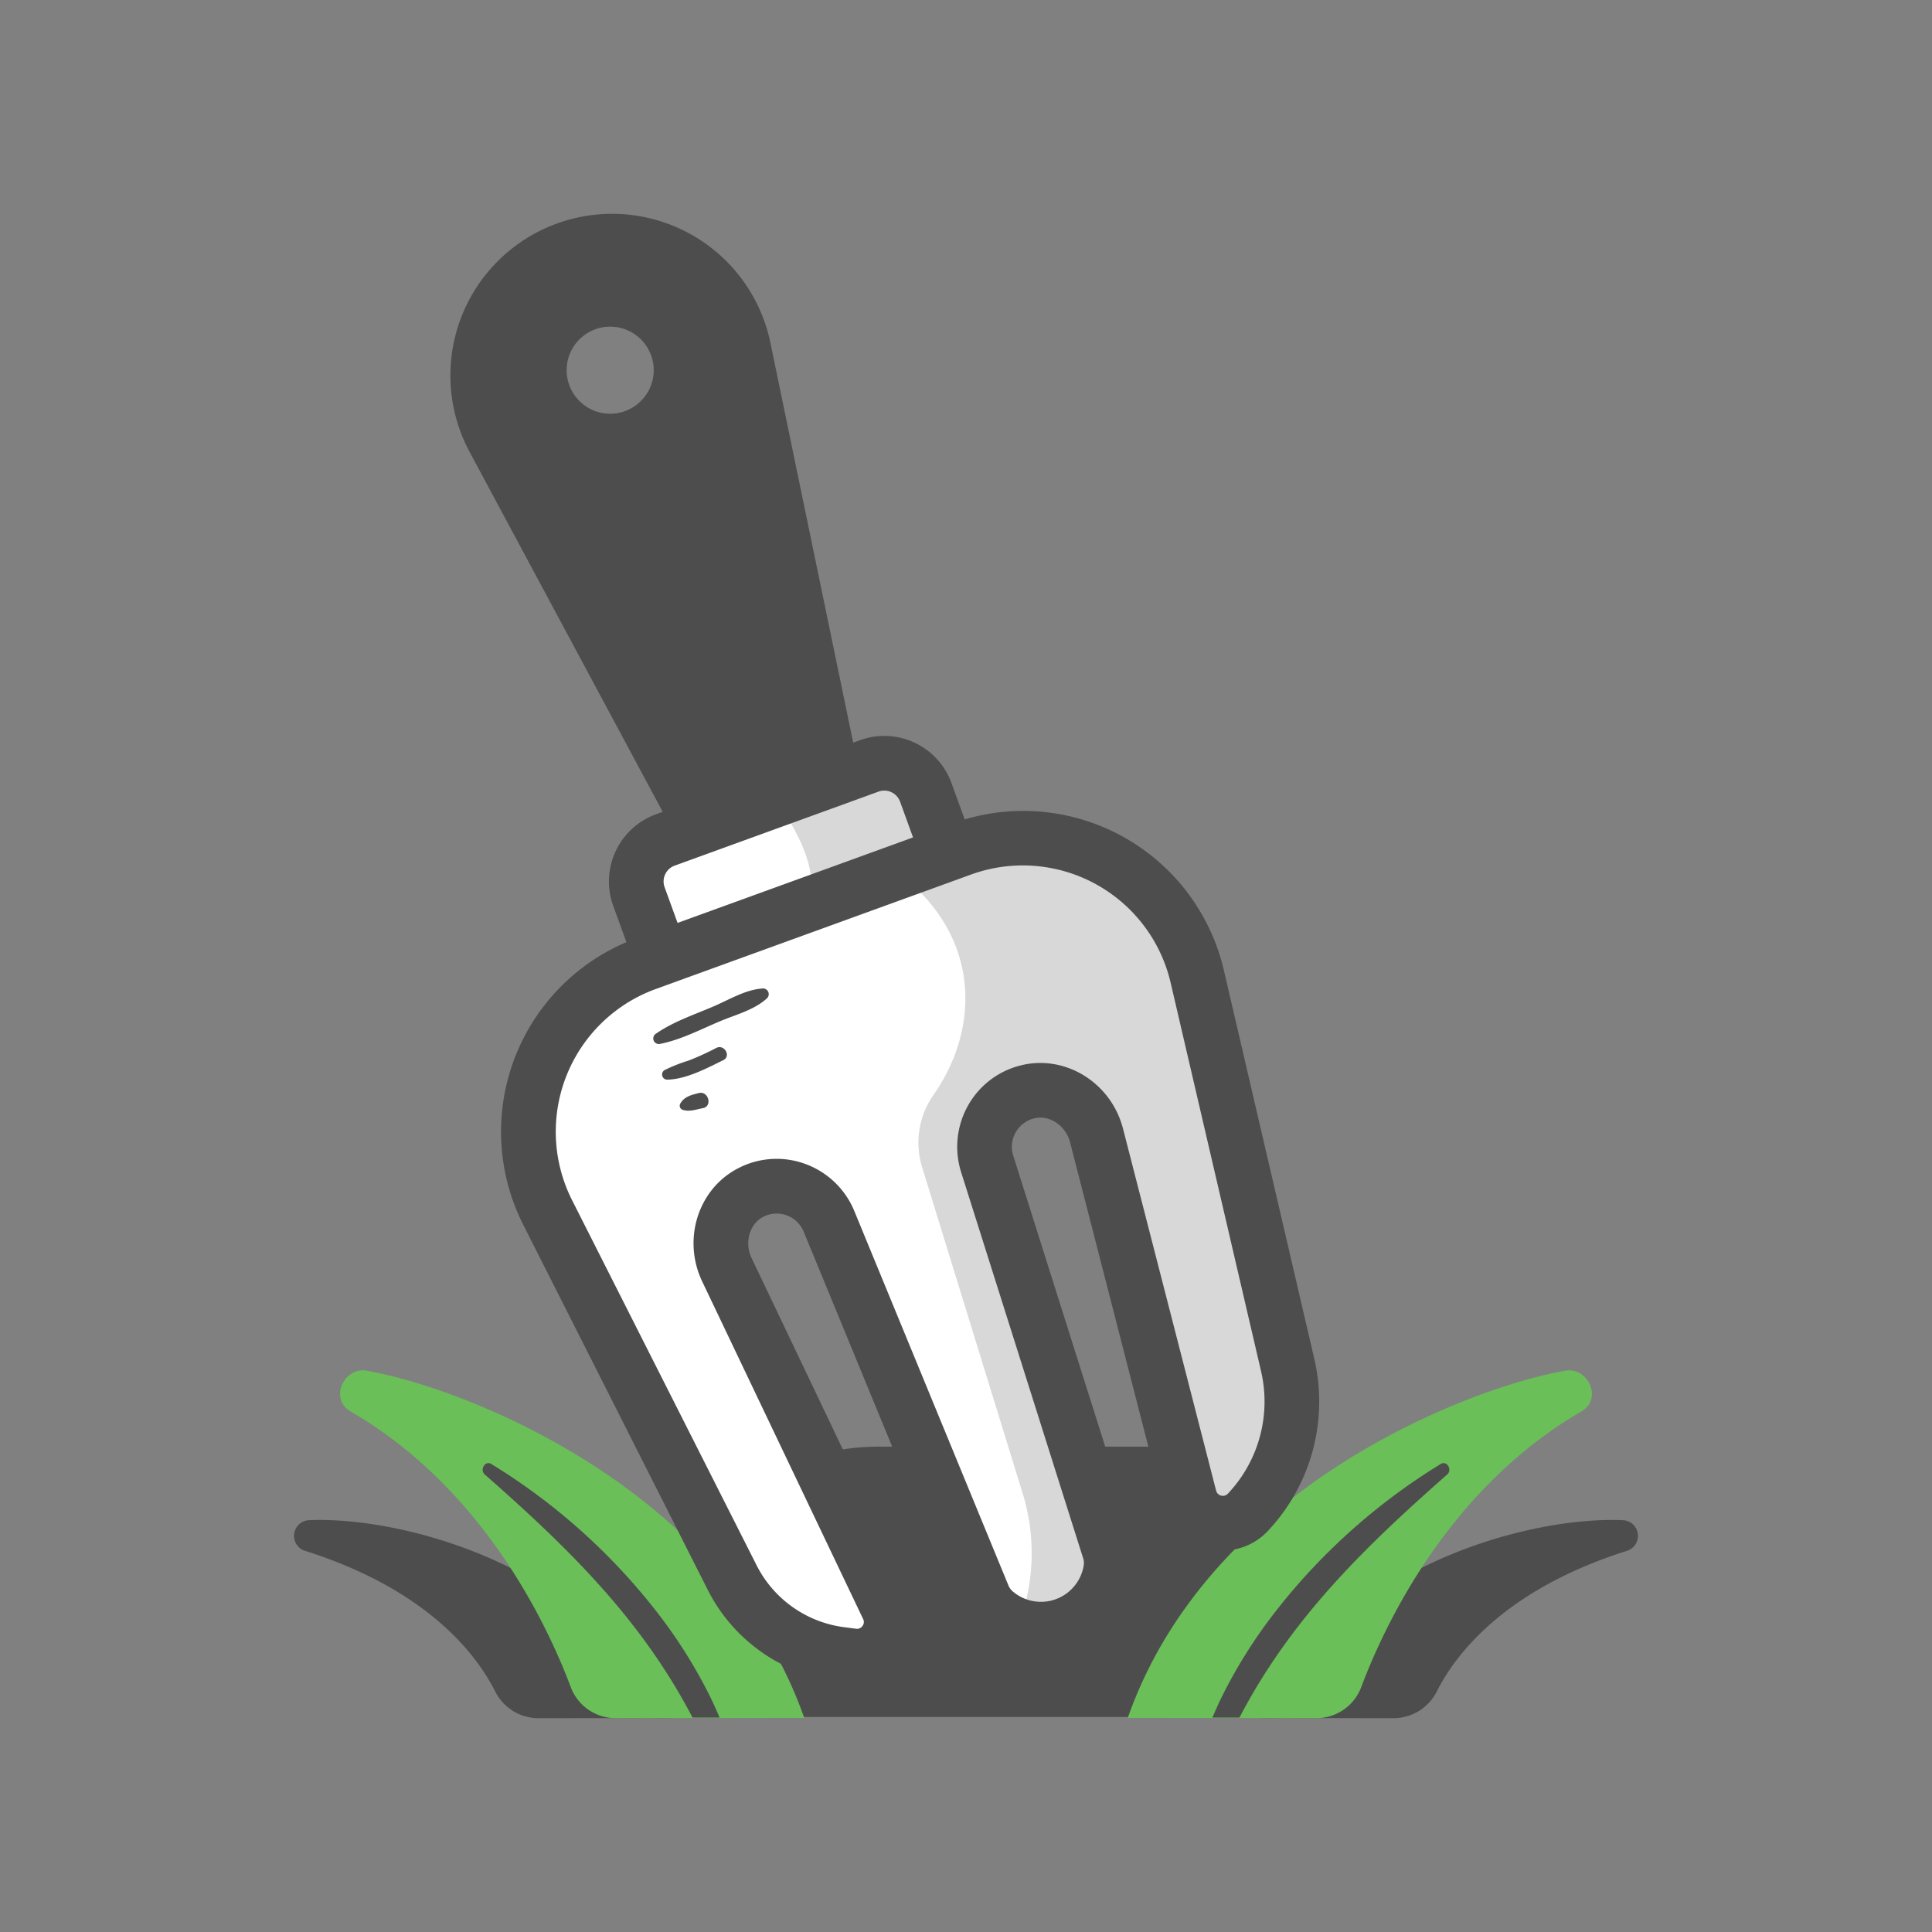 <svg xmlns="http://www.w3.org/2000/svg" viewBox="0 0 512 512"><rect x="0" y="0" width="512" height="512" fill="#808080" stroke="none"/><title>Rake</title><g id="garden_fork_tool_garden" data-name="garden fork,tool,garden"><path d="M232.902,383.377h69.362A62.462,62.462,0,0,1,364.727,445.84v9.173a0,0,0,0,1,0,0H170.44a0,0,0,0,1,0,0V445.84A62.462,62.462,0,0,1,232.902,383.377Z" style="fill:#4d4d4d"/><path d="M230.335,202.978l-27.001,9.804-27.001,9.804a11.713,11.713,0,0,0-7.012,15.008l5.908,16.271,38.011-13.802,38.011-13.802-5.908-16.271A11.713,11.713,0,0,0,230.335,202.978Z" style="fill:#fff"/><path d="M254.847,224.957,213.241,240.064l-.323.118-41.607,15.107a47.476,47.476,0,0,0-26.168,66.039l48.984,96.925a37.633,37.633,0,0,0,29.195,20.222c.864.105,1.73.228,2.623.34a9.053,9.053,0,0,0,9.334-12.866l-42.644-89.443c-3.59-7.53-.912-16.962,6.591-20.609a14.988,14.988,0,0,1,20.457,7.752l40.951,99.483a11.575,11.575,0,0,0,3.049,4.115c10.659,9.617,28.639,3.088,30.644-11.127a11.567,11.567,0,0,0-.302-5.113l-32.42-102.58a14.989,14.989,0,0,1,10.717-19.072c8.095-2.016,16.201,3.5,18.279,11.579l24.662,95.896a9.087,9.087,0,0,0,15.444,3.938q.22-.237.436-.472a42.778,42.778,0,0,0,10.075-38.67L317.291,258.819A47.476,47.476,0,0,0,254.847,224.957Z" style="fill:#fff"/><path d="M430.12,402.869c-22.974-1.051-73.126,10.573-95.923,52.444l35.177.026a12.857,12.857,0,0,0,11.443-7.177c4.906-9.689,17.861-26.914,50.385-37.189A4.155,4.155,0,0,0,430.12,402.869Z" style="fill:#4d4d4d"/><path d="M348.841,455.332a12.681,12.681,0,0,0,11.905-8.241c6.101-16.25,23.05-52.585,58.32-73.03,5.803-3.363,1.716-11.808-4.135-10.823-24.426,4.11-94.348,30.215-116.067,92.026Z" style="fill:#6abf58"/><path d="M323.801,449.654a132.801,132.801,0,0,1,14.56-23.017,164.033,164.033,0,0,1,43.447-38.669c1.636-1.006,3.142,1.538,1.705,2.802-22.384,19.683-41.508,38.448-55.045,64.408l-7.161-.01C322.099,453.305,322.92,451.455,323.801,449.654Z" style="fill:#4d4d4d"/><path d="M81.88,402.869c22.974-1.051,73.125,10.573,95.923,52.444l-35.177.026a12.857,12.857,0,0,1-11.443-7.177c-4.906-9.689-17.861-26.914-50.386-37.189A4.155,4.155,0,0,1,81.88,402.869Z" style="fill:#4d4d4d"/><path d="M163.159,455.332a12.681,12.681,0,0,1-11.905-8.241c-6.101-16.25-23.05-52.585-58.32-73.03-5.803-3.363-1.716-11.808,4.135-10.823,24.426,4.11,94.348,30.215,116.067,92.026Z" style="fill:#6abf58"/><path d="M188.199,449.654a132.831,132.831,0,0,0-14.56-23.017,164.033,164.033,0,0,0-43.447-38.669c-1.636-1.006-3.142,1.538-1.705,2.802,22.384,19.683,41.508,38.448,55.045,64.408l7.161-.01C189.901,453.305,189.08,451.455,188.199,449.654Z" style="fill:#4d4d4d"/><path d="M174.947,276.638c5.518-1.085,10.826-3.889,16.001-6.051,4.19-1.75,8.984-2.953,12.354-6.064a1.524,1.524,0,0,0-1.067-2.576c-4.589.269-8.776,2.873-12.956,4.679-5.15,2.227-10.852,4.104-15.465,7.323a1.479,1.479,0,0,0,1.134,2.69Z" style="fill:#4d4d4d"/><path d="M176.792,286.12c5.012-.079,10.463-2.996,14.893-5.17,2.147-1.054.256-4.337-1.885-3.225a72.558,72.558,0,0,1-7.297,3.333,42.211,42.211,0,0,0-6.396,2.532,1.369,1.369,0,0,0,.686,2.531Z" style="fill:#4d4d4d"/><path d="M180.942,294.122c1.815.573,3.524-.12,5.328-.446,2.593-.468,1.522-4.66-1.103-4.002-1.93.484-3.879.959-4.89,2.812a1.129,1.129,0,0,0,.665,1.635Z" style="fill:#4d4d4d"/><path d="M250.357,223.798l-5.014-13.808a11.713,11.713,0,0,0-15.008-7.012L205.572,211.97c4.084,5.686,13.184,20.006,7.668,28.094Z" style="fill:#d8d8d8"/><path d="M341.218,361.625,317.291,258.819a47.475,47.475,0,0,0-62.443-33.863l-16.683,6.058c4.92,4.479,14.848,12.675,17.206,27.621,1.745,11.064-1.545,22.339-7.978,31.509v0a22.08,22.08,0,0,0-3.024,19.185l26.702,86.615a53.673,53.673,0,0,1-1.235,34.886c10.319,3.484,22.838-2.984,24.492-14.711a11.567,11.567,0,0,0-.302-5.113l-32.42-102.58a14.989,14.989,0,0,1,10.717-19.071c8.095-2.017,16.201,3.5,18.279,11.579l24.662,95.896a9.087,9.087,0,0,0,15.444,3.938q.22-.237.436-.472A42.778,42.778,0,0,0,341.218,361.625Z" style="fill:#d8d8d8"/><path d="M348.273,359.984,324.347,257.176a54.597,54.597,0,0,0-68.697-40.023l-3.498-9.631A18.948,18.948,0,0,0,227.865,196.17l-1.761.64L204.162,90.824A42.846,42.846,0,1,0,124.45,119.767L175.624,215.14l-1.762.64a18.956,18.956,0,0,0-11.349,24.287l3.492,9.617a54.597,54.597,0,0,0-27.329,74.912l48.985,96.928A44.843,44.843,0,0,0,222.42,445.66l2.62.344a16.658,16.658,0,0,0,2.049.127,16.294,16.294,0,0,0,14.728-23.302l-42.644-89.443c-1.974-4.141-.498-9.168,3.219-10.974a7.739,7.739,0,0,1,10.592,3.995l40.954,99.484A18.651,18.651,0,0,0,258.83,432.62a25.965,25.965,0,0,0,42.67-15.482,18.722,18.722,0,0,0-.568-8.315l-32.42-102.582a7.744,7.744,0,0,1,5.561-9.856c3.999-1.028,8.373,1.91,9.514,6.357l24.663,95.894a16.332,16.332,0,0,0,27.812,7.013l.415-.453A49.998,49.998,0,0,0,348.273,359.984ZM172.152,102.992a11.536,11.536,0,1,1,.394-8.824A11.465,11.465,0,0,1,172.152,102.992Zm4.129,128.713a4.429,4.429,0,0,1,2.525-2.306l54-19.609.005-.005a4.465,4.465,0,0,1,5.723,2.679l3.434,9.462-55.418,20.122-6.985,2.536-3.436-9.46A4.448,4.448,0,0,1,176.281,231.705ZM325.823,395.378l-.419.458a1.842,1.842,0,0,1-3.124-.811l-24.662-95.89c-3.134-12.2-15.268-19.722-27.044-16.812A22.084,22.084,0,0,0,256.5,293.046a22.322,22.322,0,0,0-1.801,17.562l32.42,102.582a4.475,4.475,0,0,1,.036,1.919,11.491,11.491,0,0,1-18.626,6.749,4.45,4.45,0,0,1-1.195-1.486l-40.951-99.483a22.315,22.315,0,0,0-12.644-12.309,22.022,22.022,0,0,0-17.68.802c-10.913,5.306-15.381,18.874-9.962,30.239L228.74,429.065a1.704,1.704,0,0,1-.163,1.82,1.743,1.743,0,0,1-1.722.745l-2.655-.349a30.377,30.377,0,0,1-23.608-16.294L151.607,318.06a40.23,40.23,0,0,1,22.177-55.96l83.537-30.334h-.002a40.23,40.23,0,0,1,52.918,28.692l23.927,102.809A35.505,35.505,0,0,1,325.823,395.378Z" style="fill:#4d4d4d"/></g></svg>